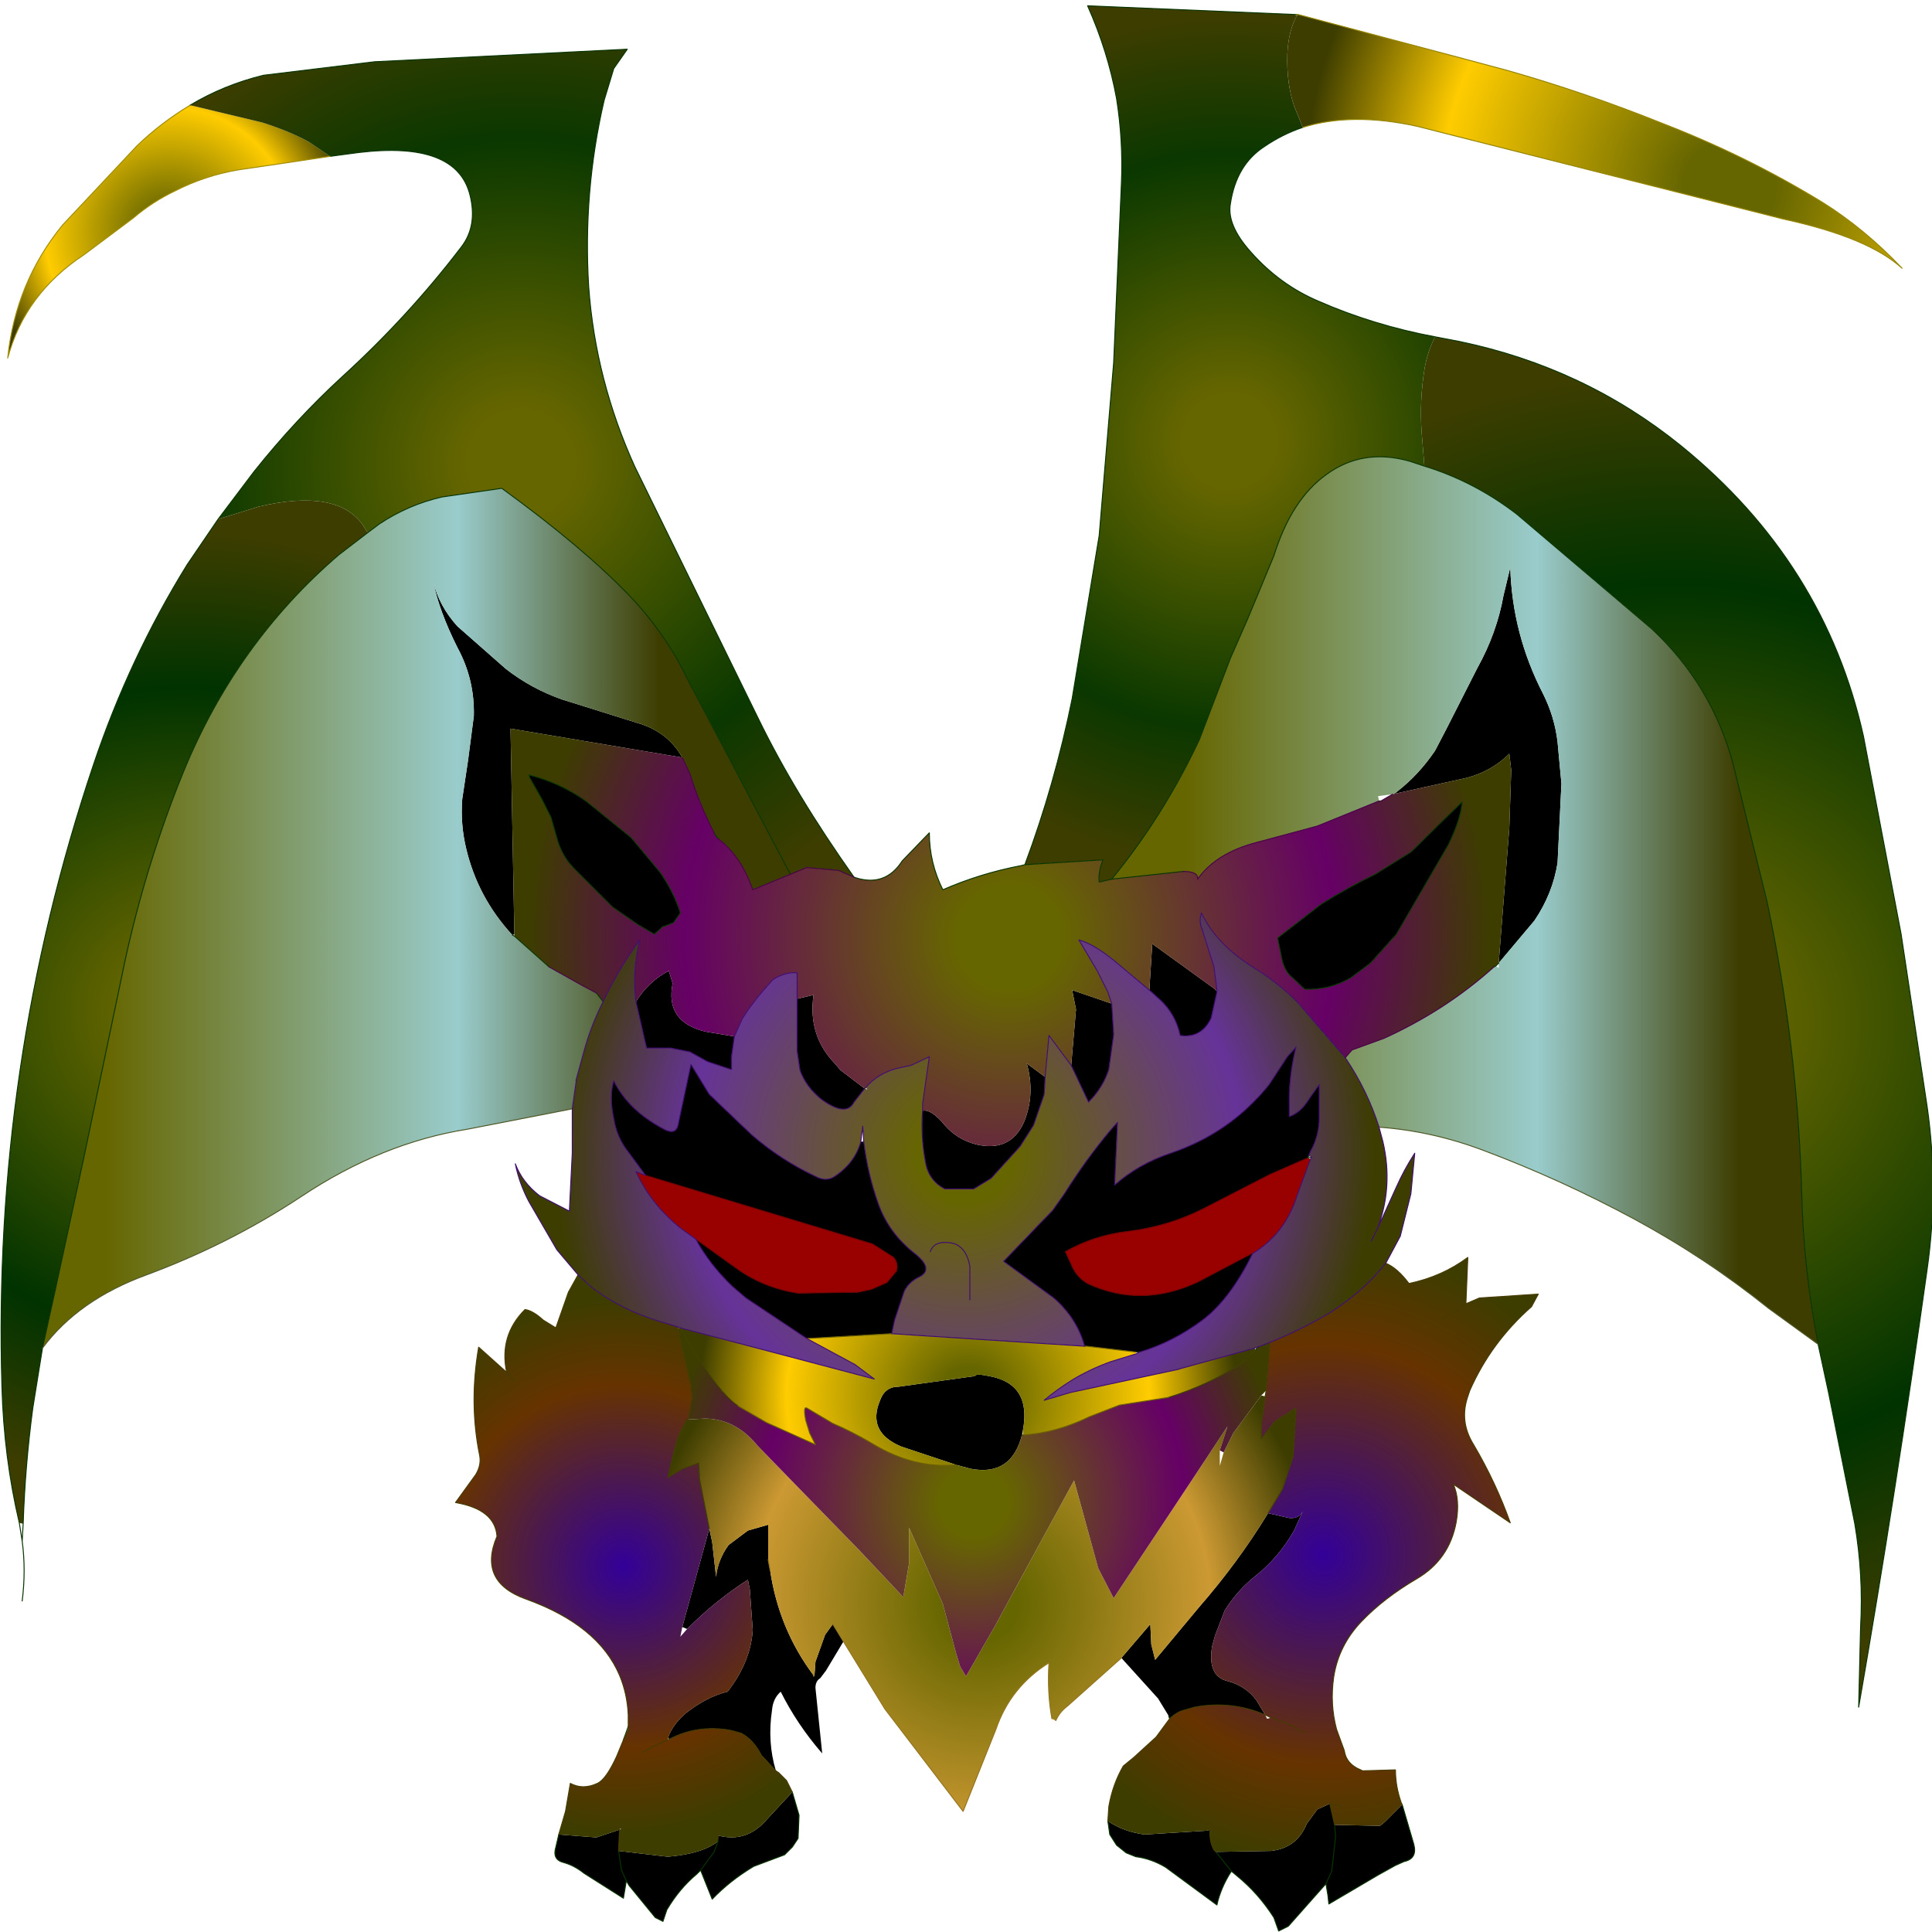 <svg xmlns="http://www.w3.org/2000/svg" viewBox="-0.1 0 100.1 100.1" width="100.1" height="100.1"><defs><radialGradient gradientUnits="userSpaceOnUse" r="819.2" cx="0" cy="0" fx="87942.4" fy="0" spreadMethod="repeat" gradientTransform="matrix(.021 0 0 .021 82.5 7.35)" id="a"><stop offset=".098" stop-color="#660"/><stop offset=".604" stop-color="#fc0"/><stop offset=".894" stop-color="#3D3D00"/></radialGradient><radialGradient gradientUnits="userSpaceOnUse" r="819.2" cx="0" cy="0" spreadMethod="pad" gradientTransform="matrix(.046 0 0 .046 86.75 52.95)" id="b"><stop offset=".098" stop-color="#660"/><stop offset=".604" stop-color="#030"/><stop offset=".894" stop-color="#3D3D00"/></radialGradient><radialGradient gradientUnits="userSpaceOnUse" r="819.2" cx="0" cy="0" spreadMethod="pad" gradientTransform="matrix(.03 0 0 .03 63.6 22.85)" id="c"><stop offset=".098" stop-color="#660"/><stop offset=".604" stop-color="#0A3800"/><stop offset=".894" stop-color="#3D3D00"/></radialGradient><linearGradient gradientUnits="userSpaceOnUse" x1="-819.2" x2="819.2" gradientTransform="matrix(.022 0 0 .028 75.8 46.65)" id="d"><stop offset=".098" stop-color="#660"/><stop offset=".604" stop-color="#9cc"/><stop offset=".894" stop-color="#3D3D00"/></linearGradient><radialGradient gradientUnits="userSpaceOnUse" r="819.2" cx="0" cy="0" spreadMethod="pad" gradientTransform="matrix(.034 0 0 .034 52.2 48.55)" id="e"><stop offset=".098" stop-color="#660"/><stop offset=".604" stop-color="#606"/><stop offset=".894" stop-color="#3D3D00"/></radialGradient><radialGradient gradientUnits="userSpaceOnUse" r="819.2" cx="0" cy="0" spreadMethod="pad" gradientTransform="matrix(.029 0 0 .029 49.9 59.9)" id="f"><stop offset=".098" stop-color="#660"/><stop offset=".604" stop-color="#639"/><stop offset=".894" stop-color="#3D3D00"/></radialGradient><radialGradient gradientUnits="userSpaceOnUse" r="819.2" cx="0" cy="0" spreadMethod="pad" gradientTransform="matrix(.022 0 0 .022 68.45 80.55)" id="g"><stop offset="0" stop-color="#309"/><stop offset=".604" stop-color="#630"/><stop offset=".894" stop-color="#3D3D00"/></radialGradient><radialGradient gradientUnits="userSpaceOnUse" r="819.2" cx="0" cy="0" spreadMethod="pad" gradientTransform="matrix(.019 0 0 .019 50.05 72.35)" id="h"><stop offset=".098" stop-color="#660"/><stop offset=".604" stop-color="#fc0"/><stop offset=".894" stop-color="#3D3D00"/></radialGradient><radialGradient gradientUnits="userSpaceOnUse" r="819.2" cx="0" cy="0" spreadMethod="pad" gradientTransform="matrix(.024 0 0 .024 50.75 83.1)" id="i"><stop offset=".098" stop-color="#660"/><stop offset=".604" stop-color="#c93"/><stop offset=".894" stop-color="#3D3D00"/></radialGradient><radialGradient gradientUnits="userSpaceOnUse" r="819.2" cx="0" cy="0" spreadMethod="pad" gradientTransform="matrix(.022 0 0 .022 50.35 77.85)" id="j"><stop offset=".098" stop-color="#660"/><stop offset=".604" stop-color="#606"/><stop offset=".894" stop-color="#3D3D00"/></radialGradient><radialGradient gradientUnits="userSpaceOnUse" r="819.2" cx="0" cy="0" spreadMethod="pad" gradientTransform="matrix(.013 0 0 .013 8.65 12)" id="k"><stop offset=".098" stop-color="#660"/><stop offset=".604" stop-color="#fc0"/><stop offset=".894" stop-color="#3D3D00"/></radialGradient><radialGradient gradientUnits="userSpaceOnUse" r="819.2" cx="0" cy="0" spreadMethod="pad" gradientTransform="matrix(.034 0 0 .034 26.9 24)" id="l"><stop offset=".098" stop-color="#660"/><stop offset=".604" stop-color="#0A3800"/><stop offset=".894" stop-color="#3D3D00"/></radialGradient><radialGradient gradientUnits="userSpaceOnUse" r="819.2" cx="0" cy="0" spreadMethod="pad" gradientTransform="matrix(.034 0 0 .034 9.45 52.45)" id="m"><stop offset=".098" stop-color="#660"/><stop offset=".604" stop-color="#030"/><stop offset=".894" stop-color="#3D3D00"/></radialGradient><linearGradient gradientUnits="userSpaceOnUse" x1="-819.2" x2="819.2" gradientTransform="matrix(.022 0 0 .027 19.85 47.55)" id="n"><stop offset=".098" stop-color="#660"/><stop offset=".604" stop-color="#9cc"/><stop offset=".894" stop-color="#3D3D00"/></linearGradient><radialGradient gradientUnits="userSpaceOnUse" r="819.2" cx="0" cy="0" spreadMethod="pad" gradientTransform="matrix(.019 0 0 .019 32.2 81.15)" id="o"><stop offset="0" stop-color="#309"/><stop offset=".604" stop-color="#630"/><stop offset=".894" stop-color="#3D3D00"/></radialGradient><radialGradient gradientUnits="userSpaceOnUse" r="819.2" cx="0" cy="0" spreadMethod="pad" gradientTransform="matrix(.008 0 0 .008 39.05 85.35)" id="p"><stop offset=".098" stop-color="#660"/><stop offset=".604" stop-color="#fc0"/><stop offset=".894" stop-color="#3D3D00"/></radialGradient><radialGradient gradientUnits="userSpaceOnUse" r="819.2" cx="0" cy="0" spreadMethod="pad" gradientTransform="matrix(.03 0 0 .03 89.5 9.65)" id="q"><stop offset=".098" stop-color="#660"/><stop offset=".604" stop-color="#fc0"/><stop offset=".894" stop-color="#3D3D00"/></radialGradient></defs><path d="M72.05 41.15q.15-.05.25-.15 1.1-.85 1.95-2.1l.6-1.15 1.6-3.15q1-1.8 1.35-3.75l.35-1.45q.1 3.45 1.7 6.55.6 1.2.75 2.5l.2 2.15-.2 4.1q-.25 1.6-1.2 3l-1.85 2.2.55-7 .1-3-.1-.85q-.9.9-2.2 1.25l-3.85.85m-36.8-1.9l-8.9-1.5.2 10.65-.1.05q-1.8-1.95-2.4-4.5-.3-1.25-.2-2.55l.3-2 .3-2.3q.05-1.9-.85-3.55-.95-1.9-1.25-3.4.3 1.25 1.25 2.3l2.5 2.2q1.35 1.05 2.95 1.6l3.85 1.2q1.6.45 2.35 1.8m-2.4 12.65q.65-1.05 1.7-1.6l.2.65q-.4 2 1.7 2.5l1.5.25-.15 1.05v.65h-.05l-1.2-.4-.9-.5-1-.2H33.4l-.55-2.4m8.35-.15l.85-.2q-.3 2.1 1.1 3.55l.3.35 1.25.95-.55.7q-.4.8-1.7-.15-.8-.65-1.1-1.5l-.15-1v-2.7m6.5 5.8q.45-.1 1.15.75.65.75 1.65 1 1.75.4 2.45-1.15.6-1.45.15-3.05l.95.7-.05.9-.55 1.6-.7 1.1-1.5 1.65-.9.55h-1.5q-.85-.45-1-1.4-.25-1.3-.15-2.65m7.7-2.35l.25-2.9-.2-1 2.05.7.1 1.6-.25 1.8q-.3.95-1.05 1.7l-.9-1.9m4.05-3.9l.15-2.4 3.25 2.35.05.05.05.1-.3 1.35q-.5 1.05-1.6.9-.25-1.15-1.1-1.9l-.5-.45m8.9-4.45q1.35-.85 2.8-1.55L73 44.15l2.65-2.6q-.05.85-.7 2.2l-2.7 4.65-1.35 1.5-1 .75q-1.1.65-2.4.6l-.8-.75q-.3-.35-.4-.9l-.2-1 2.25-1.75M28 41.45l-.65-1.15-.05-.15q1.6.4 2.95 1.35l2.35 1.9 1.5 1.8q.7 1 1.05 2.1l-.35.5-.5.2h-.05l-.45.4-.85-.5-1.3-.9-2-2q-.65-.65-.9-1.6l-.3-1.05-.45-.9m5.35 19.45l-.85-1.15q-.65-.8-.8-1.8-.25-1.15 0-1.95.75 1.5 2.5 2.45.75.45.85-.25l.65-3.05.95 1.55 2.2 2.1q1.5 1.3 3.3 2.15.55.3 1 0 1.05-.7 1.35-1.8h.15q.2 1.65.75 3.2.55 1.55 1.9 2.6 1 .8.25 1.2-.55.25-.8.75l-.5 1.5-.15.7-4.4.25-3.15-2.1-.7-.6q-1.2-1.15-1.9-2.45l2.3 1.65q1.35.9 3 1.15l3.1-.05.7-.15.8-.35.5-.6q.1-.4-.15-.7l-1.1-.7-11.75-3.55m22.75 8.85q-.4-1.45-1.6-2.5l-2.6-1.9 2.55-2.65.6-.85q1.1-1.75 2.35-3.25l.4-.45-.15 3.25q1.25-1.1 2.9-1.65 3.1-1.05 5.1-3.55l.95-1.45.45-.5q-.3 1.2-.35 2.45v1.15q.6-.2 1.05-.95l.5-.7v1.9q-.05.85-.45 1.55l-.1.25-.05.1-.35.15-1.6.7-3.5 1.8q-1.8.9-3.85 1.15-1.75.2-3.25 1.05l.3.65q.25.65.85 1 2.8 1.3 5.75-.1l2.75-1.45h.05q-1.15 2.35-2.6 3.45-1.55 1.15-3.25 1.65h-.2l-2.55-.3h-.1m-6.65 6.15l-2.85-.95q-1.8-.75-1.1-2.4.25-.7.95-.7l3.95-.55q.05-.15.75 0 2.2.4 1.75 2.8l-.05.25q-.55 2.15-2.65 1.75l-.75-.2m-12.8 3.3l.15.7.2 1.8q.1-.9.65-1.65l1-.75 1.05-.3v1.8l.1.55q.45 3.05 2.25 5.45v.05l.05-.05.05-.7.5-1.4.4-.55.55.9-.9 1.5-.3.4q-.25.15-.25.5l.35 3.4q-1.3-1.5-2.15-3.2-.4.35-.45.95-.25 1.65.2 3.15l-.75-.8q-.4-.8-1.05-1.15l-.55-.15q-1.7-.3-3.15.45l-.1-.05q.25-.7.95-1.3 1.1-.85 2.15-1.1 1.2-1.55 1.3-3.2l-.15-2.1-.1-.5Q37 82.9 35.5 84.4l-.25-.1 1.4-5.1M58 85.9l1.5-1.75.05 1.05.2.8L62 83.3q2.05-2.35 3.6-4.9l1.1.25q.5.05.7-.35l-.45 1q-.8 1.4-2 2.35-.95.75-1.6 1.8l-.5 1.3-.15.55q-.25 1.55.8 1.8.95.25 1.5 1l.45.75q-1.75-.75-3.65-.4l-.7.2q-.35.15-.6.4l-.05-.15-.55-.9-1.9-2.1m-17.05 6.95l.35 1.2-.05 1.2-.3.45-.4.4-1.6.6q-1.25.75-2.15 1.7l-.6-1.5-.2.2q-.9.75-1.55 1.85l-.2.6-.4-.2-1.35-1.65-.15-.25-.15.9-2.05-1.3q-.5-.4-1.05-.55-.6-.15-.4-.8l.15-.65 1.95.15 1.2-.4-.05 1.1 2.55.3q1.8-.15 2.6-.8v-.3q1.5.4 2.55-.85l1.3-1.4M36.2 96.9l.7-.95.2-.55-.2.55-.7.95m-3.85.55l-.25-.55-.15-1 .15 1 .25.55m40.2-3.95l.6 2.05q.2.75-.5.9l-.45.2-.9.5-2.55 1.5-.05-.45-.1-.6-1.95 2.2-.5.25-.25-.7q-.8-1.25-1.9-2.15l-.3-.25q-.55.85-.75 1.75l-2.65-1.95q-.75-.45-1.55-.55l-.5-.2-.5-.4-.35-.55-.1-.7q.8.55 1.9.7l3.25-.2.15-.05q-.05.6.2 1.05l.1.1 2.85-.05q1.35-.15 1.85-1.4l.55-.75.65-.3.25 1.1 2.35.05.25-.2.9-.9m-9.65 2.45l.8 1-.8-1m5.7 1.65l.3-.65.2-1.8-.05-.6.05.6-.2 1.8-.3.65"/><path fill="#900" d="M35.95 64.2l-.7-.5q-1.6-1.25-2.4-3l.5.2 11.75 3.55 1.1.7q.25.3.15.7l-.5.6-.8.35-.7.15-3.1.05q-1.65-.25-3-1.15l-2.3-1.65m31.85-4.15l-.7 1.9q-.6 1.95-2.3 3h-.05L62 66.4q-2.95 1.4-5.75.1-.6-.35-.85-1l-.3-.65q1.5-.85 3.25-1.05 2.05-.25 3.85-1.15l3.5-1.8 1.6-.7.35-.15.15.05"/><path fill="url(#a)" d="M67.15.75L67.1.8V.75h.05"/><path fill="url(#b)" d="M94.1 69.65q-.75-3.85-.85-7.8-.2-7.6-1.8-15.15l-1.75-7.1q-1.1-4.1-4.2-7l-7-5.95q-2.2-1.7-4.8-2.5l-.15-1.85q-.1-1.55.15-3.15.15-.9.55-1.7l1.3.25Q82 19.05 87 23.1q7.45 6.05 9.45 15.05L98.4 48.4l1.35 8.95q.6 4.2 0 8.4-1.6 11.45-3.55 22.7l.1-4.15q.15-2.7-.3-5.35l-1.35-6.75-.55-2.55"/><path fill="url(#c)" d="M74.25 17.45q-.4.8-.55 1.7-.25 1.6-.15 3.15l.15 1.85-.75-.25q-2.45-.7-4.35.7-1.8 1.3-2.7 4.2l-1.35 3.25-.9 2.05-1.6 4.2q-1.85 3.95-4.55 7.25l-.65.15q-.05-.55.2-1.15L53 44.8q1.55-4.15 2.45-8.6l1.4-8.45.75-8.95.4-9.25q.1-2.25-.25-4.45-.45-2.45-1.5-4.8l10.7.45.15.05q-.45.8-.5 2-.05 1.5.35 2.7l.45 1.1q-1.05.35-2 1-1.45.95-1.75 2.95-.2 1.1 1.05 2.5 1.5 1.7 3.5 2.55 2.85 1.25 6.05 1.85"/><path fill="url(#d)" d="M73.7 24.15q2.6.8 4.8 2.5l7 5.95q3.1 2.9 4.2 7l1.75 7.1q1.6 7.55 1.8 15.15.1 3.95.85 7.8l-2.55-1.85q-3.3-2.65-7-4.65-3.8-2.05-7.8-3.55-2.65-1-5.4-1.2-.6-1.9-1.75-3.6l.35-.4 1.65-.6q3.2-1.45 5.7-3.7l.1-.05.15.1v-.25l1.85-2.2q.95-1.4 1.2-3l.2-4.1-.2-2.15q-.15-1.3-.75-2.5-1.6-3.1-1.7-6.55l-.35 1.45q-.35 1.95-1.35 3.75l-1.6 3.15-.6 1.15q-.85 1.25-1.95 2.1-.1.1-.25.15l-.75.1.05.25-3.2 1.3-3.15.85q-2.1.55-3.05 1.9.05-.4-.75-.4l-3.7.4q2.7-3.3 4.55-7.25l1.6-4.2.9-2.05 1.35-3.25q.9-2.9 2.7-4.2 1.9-1.4 4.35-.7l.75.25"/><path fill="url(#e)" d="M57.5 45.55l3.7-.4q.8 0 .75.4.95-1.35 3.05-1.9l3.15-.85 3.2-1.3h.1l.6-.35 3.85-.85q1.3-.35 2.2-1.25l.1.85-.1 3-.55 7-.15.15-.1.05q-2.5 2.25-5.7 3.7l-1.65.6-.35.4-2.5-2.9q-1-1-2.3-1.8-1.9-1.2-2.65-2.8-.15.45.05.9l.6 1.9.15 1.2h-.05l-.05-.05-3.25-2.35-.15 2.4-1.85-1.55q-1.05-.85-1.8-1.05l.95 1.6.55 1.1.2.6-2.05-.7.2 1-.25 2.9-1.15-1.55-.2 2.15-.95-.7q.45 1.6-.15 3.05-.7 1.55-2.45 1.15-1-.25-1.65-1-.7-.85-1.15-.75v-.35l.35-2.45-.95.45-.7.15q-1 .25-1.65 1l-.05.05-1.25-.95-.3-.35q-1.4-1.45-1.1-3.55l-.85.2V50.4q-.6-.05-1.25.35-1.05 1.15-1.6 2.05l-.4.9-1.5-.25q-2.1-.5-1.7-2.5l-.2-.65q-1.05.55-1.7 1.6-.2-1.6.2-3.2-1.1 1.5-1.9 3.2l-.35-.45-.75-.4-1.7-.95-1.8-1.6v-.1l-.2-10.65 8.9 1.5.4.85q.5 1.6 1.25 3.05l.2.3q1.2.9 1.8 2.65l1.95-.8.85-.35 1.65.15.8.35q1.6.55 2.5-.85l1.4-1.45q0 1.55.7 2.95 1.95-.85 4.05-1.25l.2-.05 4.05-.25q-.25.6-.2 1.15l.65-.15m10.85 1.3L66.1 48.6l.2 1q.1.55.4.9l.8.75q1.3.05 2.4-.6l1-.75 1.35-1.5 2.7-4.65q.65-1.35.7-2.2L73 44.15l-1.85 1.15q-1.45.7-2.8 1.55M28 41.45l.45.9.3 1.05q.25.95.9 1.6l2 2 1.3.9.85.5.45-.4h.05l.5-.2.35-.5q-.35-1.1-1.05-2.1l-1.5-1.8-2.35-1.9q-1.35-.95-2.95-1.35l.05.15.65 1.15"/><path fill="url(#f)" d="M69.6 54.8q1.15 1.7 1.75 3.6l.2.75q.55 2.35-.3 4.55l1-2.2q.4-.9.95-1.75l-.2 2.1-.55 2.2-.75 1.4-.3.35q-1 1.2-2.65 2.25-1.45.85-3.05 1.5l-.65.25-.15.05-3.8 1.05-.15.05-5.6 1.2-1.35.4q.65-.55 1.45-1.05.9-.55 2-.95l1.3-.4.2-.1q1.7-.5 3.25-1.65 1.45-1.1 2.6-3.45 1.7-1.05 2.3-3l.7-1.9.05-.1-.15-.05.1-.25q.4-.7.45-1.55v-1.9l-.5.7q-.45.75-1.05.95V56.7q.05-1.25.35-2.45l-.45.5-.95 1.45q-2 2.5-5.1 3.55-1.65.55-2.9 1.65l.15-3.25-.4.45q-1.25 1.5-2.35 3.25l-.6.85-2.55 2.65 2.6 1.9q1.2 1.05 1.6 2.5l-10-.65.15-.7.5-1.5q.25-.5.8-.75.75-.4-.25-1.2-1.35-1.05-1.9-2.6-.55-1.55-.75-3.2l-.05-.8-.1.8q-.3 1.1-1.35 1.8-.45.3-1 0-1.8-.85-3.3-2.15l-2.2-2.1-.95-1.55-.65 3.05q-.1.7-.85.25-1.75-.95-2.5-2.45-.25.8 0 1.95.15 1 .8 1.8l.85 1.15-.5-.2q.8 1.75 2.4 3l.7.5q.7 1.3 1.9 2.45l.7.6 3.15 2.1 2.5 1.35 1 .75-10.05-2.65-.15-.05-.45-.15q-2.4-.65-4.05-1.95l-.65-.6-1.1-1.3-1.45-2.5q-.5-.95-.7-1.95.35.95 1.25 1.65l1.55.8.15-3v-2.3l.2-1.4v-.1l.4-1.45q.35-1.3.95-2.5l.05-.1q.8-1.7 1.9-3.2-.4 1.6-.2 3.2l.55 2.4h1.25l1 .2.9.5 1.2.4h.05v-.65l.15-1.05.4-.9q.55-.9 1.6-2.05.65-.4 1.25-.35V54.45l.15 1q.3.85 1.1 1.5 1.3.95 1.7.15l.55-.7.15.05-.1-.1q.65-.75 1.65-1l.7-.15.95-.45-.35 2.45v.35q-.1 1.35.15 2.65.15.95 1 1.4h1.5l.9-.55 1.5-1.65.7-1.1.55-1.6.05-.9.2-2.15 1.15 1.55.9 1.9q.75-.75 1.05-1.7l.25-1.8-.1-1.6-.2-.6-.55-1.1-.95-1.6q.75.2 1.8 1.05l1.85 1.55.5.45q.85.75 1.1 1.9 1.1.15 1.6-.9l.3-1.35v-.1l-.15-1.2-.6-1.9q-.2-.45-.05-.9.75 1.6 2.65 2.8 1.3.8 2.3 1.8l2.5 2.9m1.35 9.5l.3-.6-.3.6m-22.85.55q.2-.6 1.1-.45.75.15.95 1.2v1.75-1.75q-.2-1.05-.95-1.2-.9-.15-1.1.45"/><path fill="url(#g)" d="M65.7 69.55q1.6-.65 3.05-1.5Q70.4 67 71.4 65.8l.3-.35q.6.25 1.2 1.05 1.7-.35 3.05-1.35l-.1 2.4.7-.3 3.05-.2-.35.65q-2.1 1.85-3.2 4.35l-.1.3q-.45 1.3.3 2.5 1.15 1.95 1.9 4.05l-2.95-2q.35.8.15 1.95Q75 80.8 73.3 81.8q-1.7 1-2.85 2.2-1.2 1.25-1.45 2.9-.2 1.4.15 2.7l.4 1.1q.1.7.85 1l.1.05 1.7-.05q0 .85.3 1.7l.05.1-.9.9-.25.2-2.35-.05-.25-1.1-.65.3-.55.75q-.5 1.25-1.85 1.4l-2.85.05-.1-.1q-.25-.45-.2-1.05l-.15.05-3.25.2q-1.1-.15-1.9-.7l.05-.75q.2-1.15.75-2.1l.55-.45L59.8 90l.7-.95q.25-.25.6-.4l.7-.2q1.9-.35 3.65.4L65 88.1q-.55-.75-1.5-1-1.05-.25-.8-1.8l.15-.55.5-1.3q.65-1.05 1.6-1.8 1.2-.95 2-2.35l.45-1q-.2.4-.7.35l-1.1-.25.75-1.25.55-1.7.15-2.5-1.1.7-.7.9v-.75l.2-1.45.05-.3.2-2.5m8.95-1.2l1.2-.8-1.2.8m-12 25.75l-.05.7.05-.7m3.1-5.1l-.3-.15.1.2.2-.05 1.1.4.65.4-.65-.4-1.1-.4m3.65 4.6l-.6-.15.6.15"/><path fill="url(#h)" d="M46.1 69.1l10 .65h.1l2.55.3v.1l-1.3.4q-1.1.4-2 .95-.8.5-1.45 1.05l1.35-.4 5.6-1.2.15-.05 3.8-1.05.05.1-.8.75q-1.75 1.1-3.7 1.7l-2.55.4-1.55.6q-1.75.85-3.45.95v-.25q.45-2.4-1.75-2.8-.7-.15-.75 0l-3.95.55q-.7 0-.95.7-.7 1.65 1.1 2.4l2.85.95q-2.2.2-4.35-1.1-1-.6-2.05-1.05l-1.35-.8q-.2-.1-.05.65l.2.65.3.6-2.55-1.15-1.45-.85q-1.15-.75-3-4.05l10.05 2.65-1-.75-2.5-1.35 4.4-.25"/><path fill="url(#i)" d="M35.5 73.55l.9-.05q1.6 0 2.75 1.4l5.3 5.45 2.25 2.4L47 81v-1.85l1.75 3.95.7 2.6.2.65.3.5 1.5-2.6 4.1-7.55 1.25 4.55.8 1.55 5.9-8.9-.4 1.25v.8l.2-.7.5-1 1.45-1.95.2.05-.2 1.45v.75l.7-.9 1.1-.7-.15 2.5-.55 1.7-.75 1.25q-1.55 2.55-3.6 4.9L59.75 86l-.2-.8-.05-1.05L58 85.9l-2.8 2.5q-.4.3-.6.75l-.2-.1q-.25-1.4-.15-2.9-2 1.25-2.75 3.45l-1.7 4.25-4.05-5.3-2.15-3.5-.55-.9-.4.55-.5 1.4-.05.7-.05.05v-.05q-1.8-2.4-2.25-5.45l-.1-.55V79l-1.05.3-1 .75q-.55.75-.65 1.65l-.2-1.8-.15-.7-.5-2.55-.05-.85-.85.3-.75.45.3-1.25q.2-.95.7-1.75"/><path fill="url(#j)" d="M35.5 73.55l.05-.05.2-1.05-.05-.65-.7-3h.15q1.85 3.3 3 4.05l1.45.85 2.55 1.15-.3-.6-.2-.65q-.15-.75.05-.65l1.35.8q1.05.45 2.05 1.05 2.15 1.3 4.35 1.1l.75.2q2.1.4 2.65-1.75h.05q1.7-.1 3.45-.95l1.55-.6 2.55-.4q1.95-.6 3.7-1.7l.8-.75.1-.15.65-.25-.2 2.5-.25.25-1.45 1.95-.5 1-.2-.1.4-1.25-5.9 8.9-.8-1.55-1.25-4.55-4.1 7.55-1.5 2.6-.3-.5-.2-.65-.7-2.6L47 79.15V81l-.3 1.75-2.25-2.4-5.3-5.45Q38 73.5 36.4 73.5l-.9.05"/><path fill="url(#k)" d="M9.75 5.45l3.75.9q1.4.45 2.4 1l1.1.75-4.75.7q-1.75.3-3.3 1.1-1.15.55-2.15 1.4l-2.55 1.9Q1.2 15.2.3 18.55q.4-3.9 2.85-6.9L7 7.55q1.25-1.2 2.75-2.1"/><path fill="url(#l)" d="M9.75 5.45q1.75-1.05 3.8-1.55l5.75-.7 13.1-.65-.7 1-.5 1.65q-1.1 4.75-.8 9.65.35 4.85 2.4 9.35l6.4 13.05q1.9 3.9 4.95 8.2l-.8-.35-1.65-.15-.85.35-5.35-10.15q-1.1-2.3-2.95-4.25-2.45-2.55-6.65-5.6l-3.1.45q-1.75.4-3.25 1.4l-.6.45-.25-.4q-1.35-1.9-5.4-.95l-2.1.65 1.85-2.45q2.15-2.7 4.6-4.95 3.4-3.1 6.15-6.7.85-1.1.45-2.7-.7-2.8-5.75-2.2l-1.5.2-1.1-.75q-1-.55-2.4-1l-3.75-.9"/><path fill="url(#m)" d="M11.2 26.9l2.1-.65q4.05-.95 5.4.95l.25.4-1.5 1.15Q12.15 33.3 9.4 40q-1.95 4.8-3.05 9.9l-2.1 10.05-1.5 6.95-.65 2.95-.5 3.1q-.4 3-.5 6l-.2-.05q-.8-3.4-.9-7.05Q-.5 55.2 4.75 39.6 6.6 34.1 9.6 29.25l1.6-2.35"/><path fill="url(#n)" d="M40.85 45.3l-1.95.8q-.6-1.75-1.8-2.65l-.2-.3q-.75-1.45-1.25-3.05l-.4-.85q-.75-1.35-2.35-1.8l-3.85-1.2q-1.6-.55-2.95-1.6l-2.5-2.2q-.95-1.05-1.25-2.3.3 1.5 1.25 3.4.9 1.65.85 3.55l-.3 2.3-.3 2q-.1 1.3.2 2.55.6 2.55 2.4 4.5l.1.05 1.8 1.6 1.7.95.75.4.35.45-.05.1q-.6 1.2-.95 2.5l-.4 1.45v.1l-.2 1.4-5.4 1.05q-4.45.7-8.65 3.5-3.7 2.45-8 4.05-3.55 1.3-5.4 3.8l.65-2.95 1.5-6.95 2.1-10.05q1.1-5.1 3.05-9.9 2.75-6.7 8.05-11.25l1.5-1.15.6-.45q1.5-1 3.25-1.4l3.1-.45q4.2 3.05 6.65 5.6 1.85 1.95 2.95 4.25l5.35 10.15"/><path fill="url(#o)" d="M32.45 89.45v-.6q-.05-1.1-.45-2.05-1.1-2.6-4.85-3.95-2.5-.9-1.5-3.25-.1-1.4-2.15-1.75l1.05-1.45q.3-.5.2-1-.55-2.7-.05-5.6l1.45 1.3q-.4-1.9.95-3.25.4.05.95.55l.65.4.65-1.85.5-.9.65.6q1.65 1.3 4.05 1.95l.45.15v.05l.7 3 .05.65-.2 1.05-.05.05q-.5.8-.7 1.75l-.3 1.25.75-.45.85-.3.05.85.5 2.55-1.4 5.1-.1.5.35-.4q1.5-1.5 3.15-2.55l.1.5.15 2.1q-.1 1.65-1.3 3.2-1.05.25-2.15 1.1-.7.6-.95 1.3v.1l-.8.35-.5.3.5-.3.8-.35.1-.05q1.45-.75 3.15-.45l.55.15q.65.35 1.05 1.15l.75.8.15.1.4.4.3.6-1.3 1.4q-1.05 1.25-2.55.85v.3q-.8.65-2.6.8l-2.55-.3.05-1.1-1.2.4-1.95-.15.35-1.2.25-1.45q.65.35 1.4 0 .45-.2 1-1.4l.35-.85.25-.55v-.15m-6.3-18.35l.4.45-.4-.45M32 94.75v.05l.1-.05H32l.15-.95-.15.95m5.05-.3l.05.55v.1-.1l-.05-.55"/><path fill="url(#p)" d="M34.5 90.05l.1.05h-.1v-.05"/><path fill="url(#q)" d="M67.15.75L78 3.65q4.05 1.15 8.05 2.75 4.4 1.7 8.3 4.1 2.15 1.35 4.1 3.4-1.75-1.6-6.15-2.55l-18.95-4.8q-3.4-.75-5.95.05l-.45-1.1q-.4-1.2-.35-2.7.05-1.2.5-2l.05-.05"/><path fill="none" stroke="#083400" stroke-width=".05" stroke-linecap="round" stroke-linejoin="round" d="M73.7 24.15q2.6.8 4.8 2.5l7 5.95q3.1 2.9 4.2 7l1.75 7.1q1.6 7.55 1.8 15.15.1 3.95.85 7.8l.55 2.55L96 78.95q.45 2.65.3 5.35l-.1 4.15q1.95-11.25 3.55-22.7.6-4.2 0-8.4L98.4 48.4l-1.95-10.25q-2-9-9.45-15.05-5-4.05-11.45-5.4l-1.3-.25m-.55 6.7l-.75-.25q-2.45-.7-4.35.7-1.8 1.3-2.7 4.2l-1.35 3.25-.9 2.05-1.6 4.2q-1.85 3.95-4.55 7.25l3.7-.4m16.2 4.9l-.1.05M67.4 6.6q-1.05.35-2 1-1.45.95-1.75 2.95-.2 1.1 1.05 2.5 1.5 1.7 3.5 2.55 2.85 1.25 6.05 1.85M66.95.75L56.25.3q1.05 2.35 1.5 4.8.35 2.2.25 4.45l-.4 9.25-.75 8.95-1.4 8.45q-.9 4.45-2.45 8.6l4.05-.25q-.25.6-.2 1.15l.65-.15M67.1.75h-.15M37.1 43.45l-.2-.3M26.55 48.5l1.8 1.6m2.45 1.35l.35.45m13.55 4.5l.05-.05M53 44.8l-.2.05q-2.1.4-4.05 1.25-.7-1.4-.7-2.95l-1.4 1.45q-.9 1.4-2.5.85-3.05-4.3-4.95-8.2L32.8 24.2q-2.05-4.5-2.4-9.35-.3-4.9.8-9.65l.5-1.65.7-1-13.1.65-5.75.7q-2.05.5-3.8 1.55M17 8.1l1.5-.2q5.05-.6 5.75 2.2.4 1.6-.45 2.7-2.75 3.6-6.15 6.7-2.45 2.25-4.6 4.95L11.2 26.9l-1.6 2.35q-3 4.85-4.85 10.35Q-.5 55.2 0 71.85q.1 3.65.9 7.05l.15.95.05-.9q.1-3 .5-6l.5-3.1.65-2.95 1.5-6.95 2.1-10.05q1.1-5.1 3.05-9.9 2.75-6.7 8.05-11.25l1.5-1.15.6-.45q1.5-1 3.25-1.4l3.1-.45q4.2 3.05 6.65 5.6 1.85 1.95 2.95 4.25l5.35 10.15m27.5 1.55q1.35-.85 2.8-1.55L73 44.15l2.65-2.6q-.05.85-.7 2.2l-2.7 4.65-1.35 1.5-1 .75q-1.1.65-2.4.6l-.8-.75q-.3-.35-.4-.9l-.2-1 2.25-1.75m3.1-5.35h-.1M28 41.45l.45.9.3 1.05q.25.95.9 1.6l2 2 1.3.9.85.5.45-.4h.05l.5-.2.35-.5q-.35-1.1-1.05-2.1l-1.5-1.8-2.35-1.9q-1.35-.95-2.95-1.35l.05.15.65 1.15m-1.55 7l.1.05M1.05 79.85q.2 1.5 0 3.1m31.15 7.2l.25-.7m8.5 3.4l.35 1.2-.05 1.2-.3.45-.4.4-1.6.6q-1.25.75-2.15 1.7l-.6-1.5-.2.2q-.9.75-1.55 1.85l-.2.6-.4-.2-1.35-1.65-.15-.25-.15.9-2.05-1.3q-.5-.4-1.05-.55-.6-.15-.4-.8l.15-.65m8.25.35l-.2.55-.7.95m-4.25-1l.15 1 .25.55m45.05-47.4l.15-.15m-9.85 10l-.05.1.2-.05m-2.9 10l.1-.15m7.5 23.7l.6 2.05q.2.75-.5.9l-.45.2-.9.5-2.55 1.5-.05-.45-.1-.6-1.95 2.2-.5.25-.25-.7q-.8-1.25-1.9-2.15l-.3-.25q-.55.85-.75 1.75l-2.65-1.95q-.75-.45-1.55-.55l-.5-.2-.5-.4-.35-.55-.1-.7m3.2-5.3l-.05-.15m-1.7-18.85h.2m-6.1 4.3h.05m10.8 22.6l-.8-1m6.15-1.4l.05.6-.2 1.8-.3.65"/><path fill="none" stroke="#4F5929" stroke-width=".05" stroke-linecap="round" stroke-linejoin="round" d="M71.35 58.4q2.75.2 5.4 1.2 4 1.5 7.8 3.55 3.7 2 7 4.65l2.55 1.85m-64.55-12.2l-5.4 1.05q-4.45.7-8.65 3.5-3.7 2.45-8 4.05-3.55 1.3-5.4 3.8"/><path fill="none" stroke="#A08C00" stroke-width=".05" stroke-linecap="round" stroke-linejoin="round" d="M67.15.75h-.05M17 8.1l-4.75.7q-1.75.3-3.3 1.1-1.15.55-2.15 1.4l-2.55 1.9Q1.2 15.2.3 18.55q.4-3.9 2.85-6.9L7 7.55q1.25-1.2 2.75-2.1"/><path fill="none" stroke="#958500" stroke-width=".05" stroke-linecap="round" stroke-linejoin="round" d="M67.15.75L78 3.65q4.05 1.15 8.05 2.75 4.4 1.7 8.3 4.1 2.15 1.35 4.1 3.4-1.75-1.6-6.15-2.55l-18.95-4.8q-3.4-.75-5.95.05"/><path fill="none" stroke="#453A00" stroke-width=".05" stroke-linecap="round" stroke-linejoin="round" d="M32.45 89.45v-.6q-.05-1.1-.45-2.05-1.1-2.6-4.85-3.95-2.5-.9-1.5-3.25-.1-1.4-2.15-1.75l1.05-1.45q.3-.5.2-1-.55-2.7-.05-5.6l1.45 1.3q-.4-1.9.95-3.25.4.05.95.55l.65.4.65-1.85.5-.9m-3.3 5.5l-.4-.45M35 68.75v.05l.7 3 .05.65-.2 1.05-.05.05m30-1.5l.2-2.5M34.6 90.1q1.45-.75 3.15-.45l.55.15q.65.35 1.05 1.15l.75.8.15.1.4.4.3.6m-12.1 2.2l.35-1.2.25-1.45q.65.35 1.4 0 .45-.2 1-1.4l.35-.85m.25-.7v.15l-.25.55M32 94.8v-.05l.15-.95m4.95 1.3v.15m-2.6-5.1l-.8.35-.5.3m1.3-.65l.1-.05M32 94.8l-.05 1.1m5.15-.8V95l-.05-.55m28.45-22.4l-.05.3m6.25-6.9q.6.25 1.2 1.05 1.7-.35 3.05-1.35l-.1 2.4.7-.3 3.05-.2-.35.65q-2.1 1.85-3.2 4.35l-.1.3q-.45 1.3.3 2.5 1.15 1.95 1.9 4.05l-2.95-2q.35.8.15 1.95Q75 80.8 73.3 81.8q-1.7 1-2.85 2.2-1.2 1.25-1.45 2.9-.2 1.4.15 2.7l.4 1.1q.1.7.85 1l.1.05 1.7-.05q0 .85.3 1.7l.05.1m-15.25.85l.05-.75q.2-1.15.75-2.1l.55-.45L59.8 90l.7-.95q.25-.25.6-.4l.7-.2q1.9-.35 3.65.4l.3.15 1.1.4.65.4m8.35-22.25l-1.2.8M62.6 94.8l.05-.7m.25 1.85l-.1-.1q-.25-.45-.2-1.05m6.2-1.35l.6.15m-.6-.15l.25 1.1"/><path fill="none" stroke="#93741F" stroke-width=".05" stroke-linecap="round" stroke-linejoin="round" d="M39.7 80.8l.1.55m2.25 5.45v.05l.05-.05m.95-2.65l.55.9 2.15 3.5 4.05 5.3 1.7-4.25q.75-2.2 2.75-3.45-.1 1.5.15 2.9m.2.1q.2-.45.6-.75l2.8-2.5"/><path fill="none" stroke="#3D3D00" stroke-width=".05" stroke-linecap="round" stroke-linejoin="round" d="M35.15 68.8q1.85 3.3 3 4.05m22.3-.45q1.95-.6 3.7-1.7l.8-.75m.65 8.45l.75-1.25.55-1.7.15-2.5-1.1.7-.7.9v-.75l.2-1.45m-29.95 1.2q-.5.8-.7 1.75l-.3 1.25.75-.45.85-.3.05.85.5 2.55"/><path fill="none" stroke="#6F0000" stroke-width=".05" stroke-linecap="round" stroke-linejoin="round" d="M35.95 64.2l2.3 1.65q1.35.9 3 1.15l3.1-.05.7-.15.8-.35.5-.6q.1-.4-.15-.7l-1.1-.7-11.75-3.55m34.3-.9l-.35.15-1.6.7-3.5 1.8q-1.8.9-3.85 1.15-1.75.2-3.25 1.05l.3.65q.25.65.85 1 2.8 1.3 5.75-.1l2.75-1.45h.05"/><path fill="none" stroke="#6C5F00" stroke-width=".05" stroke-linecap="round" stroke-linejoin="round" d="M38.15 72.85l1.45.85 2.55 1.15-.3-.6-.2-.65q-.15-.75.05-.65l1.35.8q1.05.45 2.05 1.05 2.15 1.3 4.35 1.1m3.45-1.55q1.7-.1 3.45-.95l1.55-.6 2.55-.4M41.7 69.35l4.4-.25m10 .65h.1l2.55.3"/><path fill="none" stroke="#400D70" stroke-width=".05" stroke-linecap="round" stroke-linejoin="round" d="M69.6 54.8q1.15 1.7 1.75 3.6l.2.75q.55 2.35-.3 4.55l-.3.6m-39.8-12.4q.8-1.7 1.9-3.2-.4 1.6-.2 3.2m5.1 1.8l.4-.9q.55-.9 1.6-2.05.65-.4 1.25-.35v1.35m3.55 4.6q.65-.75 1.65-1l.7-.15.95-.45-.35 2.45v.35q-.1 1.35.15 2.65.15.95 1 1.4h1.5l.9-.55 1.5-1.65.7-1.1.55-1.6.05-.9.2-2.15 1.15 1.55.9 1.9q.75-.75 1.05-1.7l.25-1.8-.1-1.6-.2-.6-.55-1.1-.95-1.6q.75.2 1.8 1.05l1.85 1.55m3.5 0l-.15-1.2-.6-1.9q-.2-.45-.05-.9.75 1.6 2.65 2.8 1.3.8 2.3 1.8l2.5 2.9m-31.65-1.1l-.15 1.05v.65h-.05l-1.2-.4-.9-.5-1-.2H33.4l-.55-2.4m-3.3 5.55l.2-1.4v-.1l.4-1.45q.35-1.3.95-2.5l.05-.1m4.8 12.3l-.7-.5q-1.6-1.25-2.4-3l.5.2-.85-1.15q-.65-.8-.8-1.8-.25-1.15 0-1.95.75 1.5 2.5 2.45.75.45.85-.25l.65-3.05.95 1.55 2.2 2.1q1.5 1.3 3.3 2.15.55.3 1 0 1.05-.7 1.35-1.8l.1-.8.05.8q.2 1.65.75 3.2.55 1.55 1.9 2.6 1 .8.25 1.2-.55.25-.8.75l-.5 1.5-.15.7 10 .65q-.4-1.45-1.6-2.5l-2.6-1.9 2.55-2.65.6-.85q1.1-1.75 2.35-3.25l.4-.45-.15 3.25q1.25-1.1 2.9-1.65 3.1-1.05 5.1-3.55l.95-1.45.45-.5q-.3 1.2-.35 2.45v1.15q.6-.2 1.05-.95l.5-.7v1.9q-.05.85-.45 1.55l-.1.25m.15.05l-.05.1-.7 1.9q-.6 1.95-2.3 3-1.15 2.35-2.6 3.45-1.55 1.15-3.25 1.65l-.2.1-1.3.4q-1.1.4-2 .95-.8.5-1.45 1.05l1.35-.4 5.6-1.2.15-.05 3.8-1.05.15-.05.65-.25q1.6-.65 3.05-1.5Q70.4 67 71.4 65.8l.3-.35.75-1.4.55-2.2.2-2.1q-.55.85-.95 1.75l-1 2.2m-41.4 2.35l-1.1-1.3-1.45-2.5q-.5-.95-.7-1.95.35.95 1.25 1.65l1.55.8.15-3v-2.3m.3 8.6l.65.6q1.65 1.3 4.05 1.95l.45.15.15.05 10.05 2.65-1-.75-2.5-1.35-3.15-2.1-.7-.6q-1.2-1.15-1.9-2.45m27-12.8l-.3 1.35q-.5 1.05-1.6.9-.25-1.15-1.1-1.9l-.5-.45m3.5 0v.1m-18.25 5l-.55.7q-.4.8-1.7-.15-.8-.65-1.1-1.5l-.15-1v-2.7m8.95 15.6V65.6q-.2-1.05-.95-1.2-.9-.15-1.1.45"/><path fill="none" stroke="#470145" stroke-width=".05" stroke-linecap="round" stroke-linejoin="round" d="M61.2 45.15q.8 0 .75.4.95-1.35 3.05-1.9l3.15-.85 3.2-1.3m5.95 8.6q-2.5 2.25-5.7 3.7l-1.65.6-.35.4m-25.45-9.35l-.8-.35-1.65-.15-.85.35-1.95.8q-.6-1.75-1.8-2.65m-.2-.3q-.75-1.45-1.25-3.05l-.4-.85m-6.9 10.85l1.7.95.75.4m41.25-10.3l-.6.35"/></svg>
